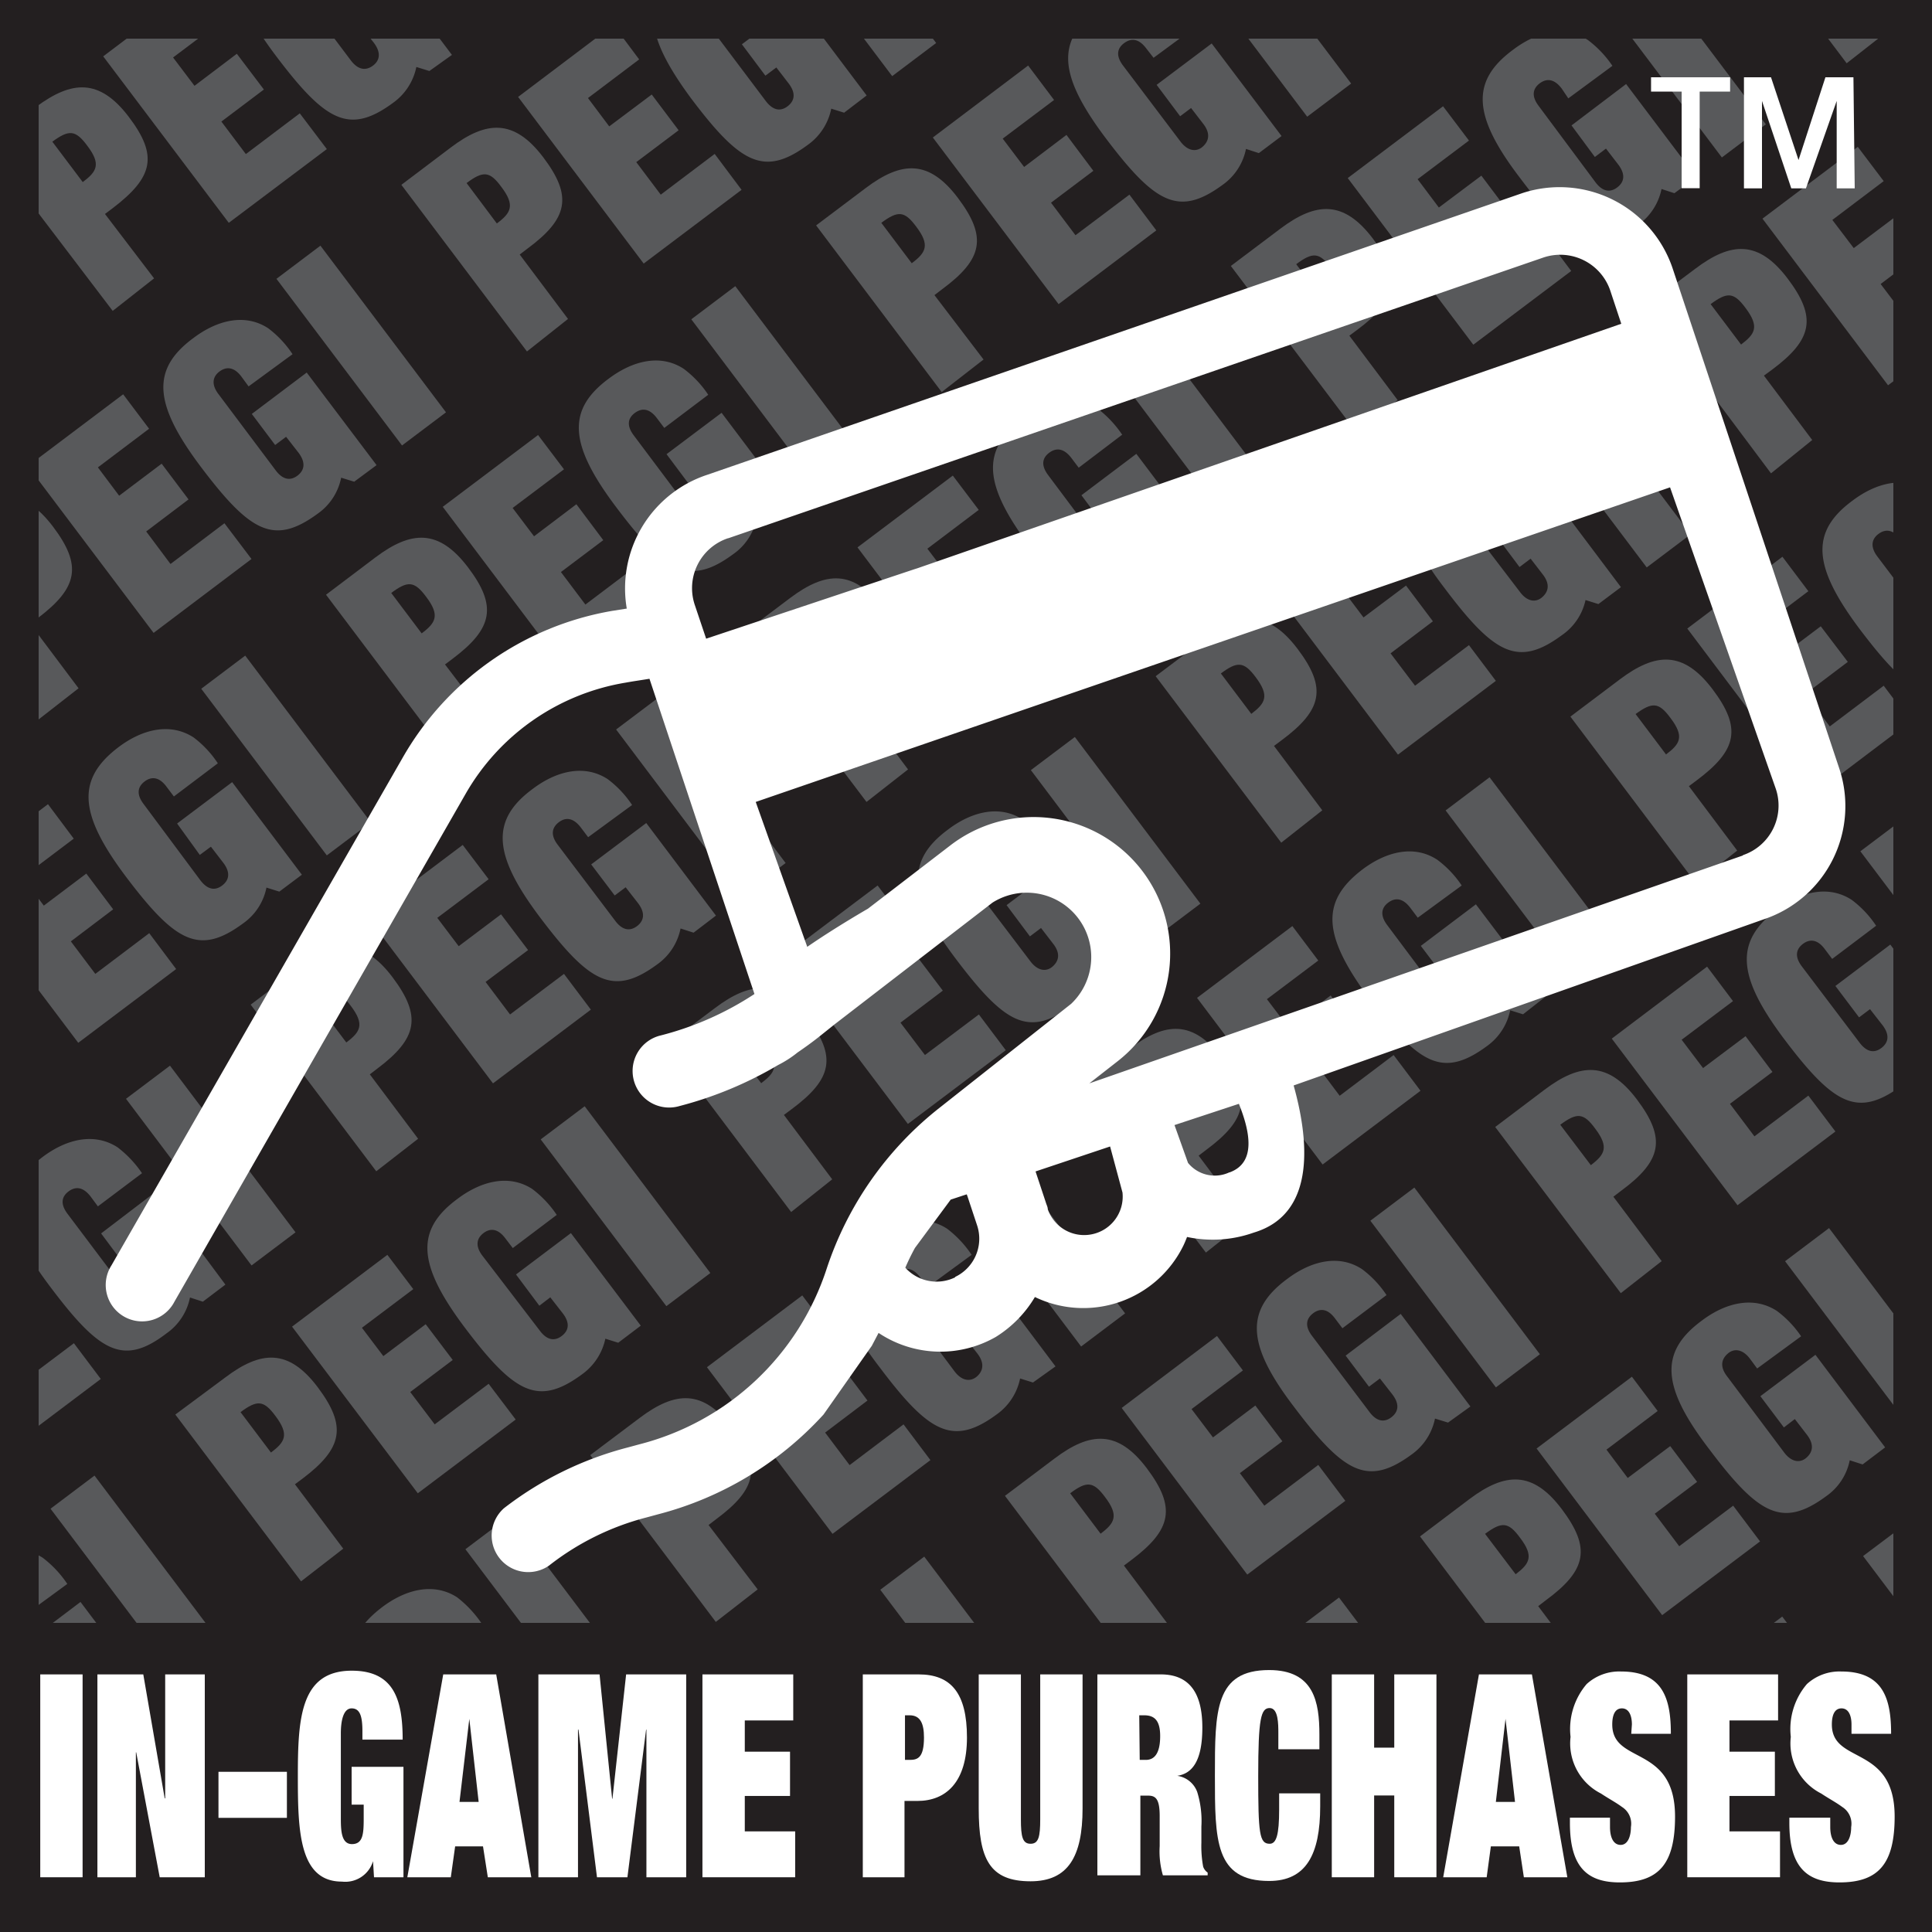 <svg xmlns="http://www.w3.org/2000/svg" xmlns:xlink="http://www.w3.org/1999/xlink" viewBox="0 0 120 120"><defs><style>.a{fill:none;}.b{clip-path:url(#a);}.c{fill:#231f20;}.d{fill:#58595b;}.e{fill:#fff;}</style><clipPath id="a"><rect class="a" width="120" height="120"/></clipPath></defs><title>pegi-in-game-purchases-english</title><g class="b"><rect class="c" width="120" height="120"/><polygon class="d" points="0 24.56 1.95 23.09 0 20.51 0 24.56"/><g class="b"><path class="d" d="M7,19.31-.84,9,2.24,6.64C4.45,5,6.17,4.85,8,7.26S9.53,11,7,12.93l-.48.36,3.05,4Zm-1.86-8c.88-.66,1.15-1.11.28-2.26-.74-1-1.14-1-2.17-.25Z"/><polygon class="d" points="14.21 13.84 6.41 3.5 12.33 -0.97 13.94 1.17 10.75 3.57 12.08 5.33 14.71 3.34 16.39 5.56 13.75 7.55 15.27 9.57 18.62 7.04 20.3 9.26 14.21 13.84"/><path class="d" d="M21.79,3.75c.47.62.95.64,1.37.33s.53-.79.07-1.41l-.78-1-.68.52L20.32.23l3.41-2.58,4.34,5.76-1.4,1-.81-.25a3.62,3.62,0,0,1-1.45,2.23c-2.72,2-4.19,1.16-7.27-2.92-2.94-3.9-3.09-6-.45-8,1.46-1.1,3.19-1.55,4.64-.61a6.74,6.74,0,0,1,1.52,1.62L20.12-1.46l-.46-.6c-.46-.62-.94-.64-1.36-.33s-.54.79-.07,1.41Z"/><rect class="d" x="25.41" y="-10.48" width="3.42" height="12.96" transform="translate(7.87 15.52) rotate(-37.01)"/><path class="d" d="M2.29,44.77-5.52,34.42l3.08-2.32c2.21-1.67,3.93-1.78,5.74.62s1.55,3.78-.95,5.67l-.47.36,3,4Zm-1.87-8c.88-.67,1.15-1.12.28-2.27-.73-1-1.14-1-2.17-.24Z"/><polygon class="d" points="9.54 39.31 1.73 28.95 7.65 24.49 9.26 26.63 6.08 29.03 7.4 30.79 10.04 28.8 11.71 31.02 9.08 33.01 10.59 35.03 13.94 32.5 15.62 34.72 9.54 39.31"/><path class="d" d="M17.12,29.21c.46.62.94.65,1.36.33s.53-.79.07-1.41l-.78-1-.68.51-1.45-1.93,3.41-2.57,4.34,5.75L22,29.92l-.81-.25a3.58,3.58,0,0,1-1.45,2.23c-2.72,2-4.19,1.17-7.27-2.91-2.94-3.91-3.09-6.06-.45-8,1.46-1.1,3.19-1.55,4.64-.6A6.47,6.47,0,0,1,18.17,22L15.44,24,15,23.4c-.46-.62-.94-.64-1.36-.33s-.54.79-.07,1.41Z"/><rect class="d" x="20.73" y="14.98" width="3.42" height="12.96" transform="translate(-8.4 17.83) rotate(-37)"/><path class="d" d="M32.73,21.83l-7.8-10.35L28,9.16c2.21-1.67,3.93-1.79,5.75.62s1.55,3.79-1,5.67l-.47.36,3,4Zm-1.87-7.95c.88-.66,1.15-1.12.28-2.27-.73-1-1.14-1-2.16-.24Z"/><polygon class="d" points="39.98 16.37 32.18 6.02 38.1 1.55 39.7 3.69 36.52 6.09 37.84 7.85 40.48 5.87 42.15 8.09 39.52 10.07 41.04 12.09 44.39 9.56 46.06 11.79 39.98 16.37"/><path class="d" d="M47.56,6.27c.47.62.94.65,1.36.33s.54-.79.07-1.41l-.77-1-.68.51L46.08,2.75,49.5.18l4.33,5.75L52.43,7l-.8-.25A3.63,3.63,0,0,1,50.17,9c-2.71,2-4.19,1.17-7.26-2.91C40,2.14,39.81,0,42.45-2c1.46-1.1,3.19-1.55,4.64-.6A6.47,6.47,0,0,1,48.61-1L45.88,1.07,45.43.46c-.47-.62-1-.64-1.37-.32s-.53.78-.06,1.4Z"/><rect class="d" x="51.17" y="-7.96" width="3.42" height="12.96" transform="translate(11.54 31.53) rotate(-37)"/><path class="d" d="M-2.39,70.23l-7.8-10.35,3.07-2.32c2.21-1.67,3.93-1.78,5.75.62s1.55,3.79-1,5.67l-.47.36,3,4Zm-1.87-8c.88-.66,1.15-1.12.28-2.27-.73-1-1.14-1-2.16-.24Z"/><polygon class="d" points="4.86 64.77 -2.94 54.42 2.98 49.95 4.58 52.09 1.4 54.49 2.72 56.25 5.36 54.26 7.03 56.48 4.4 58.47 5.92 60.49 9.27 57.96 10.94 60.19 4.86 64.77"/><path class="d" d="M12.44,54.67c.47.62.94.65,1.36.33s.54-.79.07-1.41l-.77-1-.69.51L11,51.15l3.42-2.57,4.33,5.75-1.4,1.05-.8-.25a3.57,3.57,0,0,1-1.46,2.23c-2.71,2-4.19,1.17-7.27-2.91-2.94-3.91-3.08-6.06-.45-8.05,1.46-1.1,3.19-1.54,4.65-.6a6.47,6.47,0,0,1,1.51,1.61l-2.73,2.06-.46-.61c-.46-.62-.94-.64-1.36-.32s-.53.78-.06,1.4Z"/><rect class="d" x="16.06" y="40.45" width="3.42" height="12.96" transform="translate(-24.67 20.14) rotate(-37)"/><path class="d" d="M28.05,47.29l-7.8-10.35,3.07-2.32c2.22-1.67,3.93-1.78,5.75.62s1.55,3.79-.95,5.67l-.48.36,3.05,4Zm-1.86-7.95c.88-.66,1.15-1.12.28-2.27-.74-1-1.15-1-2.17-.24Z"/><polygon class="d" points="35.3 41.83 27.5 31.48 33.42 27.02 35.03 29.15 31.84 31.55 33.17 33.31 35.8 31.32 37.47 33.55 34.84 35.53 36.36 37.55 39.71 35.02 41.38 37.25 35.3 41.83"/><path class="d" d="M42.88,31.73c.47.62.95.65,1.37.33s.53-.79.06-1.41l-.77-1-.68.51L41.4,28.21l3.42-2.57,4.33,5.75-1.39,1L47,32.19a3.57,3.57,0,0,1-1.46,2.23c-2.71,2-4.19,1.17-7.26-2.91-2.95-3.91-3.09-6.06-.46-8,1.47-1.1,3.2-1.55,4.65-.6a6.47,6.47,0,0,1,1.52,1.61l-2.73,2.06-.46-.61c-.47-.62-.94-.64-1.37-.32s-.53.78-.06,1.4Z"/><rect class="d" x="46.5" y="17.5" width="3.42" height="12.97" transform="translate(-4.73 33.84) rotate(-37)"/><path class="d" d="M58.49,24.35,50.69,14l3.08-2.32C56,10,57.7,9.9,59.51,12.31s1.55,3.78-1,5.66l-.47.36,3.05,4Zm-1.86-8c.88-.66,1.15-1.12.28-2.27-.74-1-1.14-1-2.17-.24Z"/><polygon class="d" points="65.75 18.89 57.94 8.54 63.86 4.07 65.47 6.21 62.28 8.61 63.61 10.37 66.24 8.38 67.91 10.61 65.28 12.59 66.8 14.61 70.15 12.09 71.82 14.31 65.75 18.89"/><path class="d" d="M73.32,8.79c.47.62,1,.65,1.37.33s.53-.79.06-1.41l-.77-1-.68.51L71.84,5.27,75.26,2.7,79.6,8.45,78.19,9.51l-.8-.26a3.59,3.59,0,0,1-1.45,2.23c-2.72,2-4.19,1.17-7.27-2.91-2.94-3.91-3.09-6.06-.46-8,1.47-1.1,3.2-1.55,4.65-.6a6.65,6.65,0,0,1,1.52,1.61L71.65,3.59,71.19,3c-.47-.62-.94-.64-1.37-.32s-.53.78-.06,1.4Z"/><rect class="d" x="76.94" y="-5.44" width="3.42" height="12.97" transform="translate(15.22 47.55) rotate(-37.01)"/><path class="d" d="M88.94,1.41,81.13-8.94l3.08-2.32c2.21-1.66,3.93-1.78,5.75.63S91.5-6.85,89-5l-.48.36,3,4ZM87.07-6.54c.88-.66,1.15-1.12.28-2.27-.74-1-1.14-1-2.17-.24Z"/><polygon class="d" points="0.18 90.23 -7.62 79.88 -1.7 75.42 -0.09 77.55 -3.28 79.95 -1.96 81.71 0.68 79.73 2.35 81.95 -0.28 83.93 1.24 85.95 4.59 83.43 6.26 85.65 0.18 90.23"/><path class="d" d="M7.76,80.13c.47.62,1,.65,1.37.33s.53-.79.06-1.4l-.77-1-.68.51L6.28,76.61,9.7,74,14,79.79l-1.4,1.06-.8-.26a3.57,3.57,0,0,1-1.46,2.23C7.66,84.87,6.18,84,3.11,79.91.16,76,0,73.85,2.65,71.86c1.46-1.1,3.19-1.54,4.65-.6a6.85,6.85,0,0,1,1.52,1.61L6.08,74.93l-.45-.61c-.47-.61-.94-.64-1.37-.32s-.53.78-.06,1.4Z"/><rect class="d" x="11.38" y="65.91" width="3.42" height="12.96" transform="translate(-40.92 22.45) rotate(-36.99)"/><path class="d" d="M23.37,72.75,15.57,62.4l3.08-2.32c2.21-1.66,3.93-1.78,5.74.63s1.55,3.78-.95,5.66l-.47.36,3,4Zm-1.86-8c.88-.66,1.15-1.12.28-2.27-.74-1-1.15-1-2.17-.24Z"/><polygon class="d" points="30.62 67.29 22.82 56.94 28.74 52.48 30.35 54.61 27.16 57.01 28.49 58.77 31.12 56.79 32.8 59.01 30.16 60.99 31.68 63.01 35.03 60.49 36.7 62.71 30.62 67.29"/><path class="d" d="M38.21,57.19c.46.62.94.65,1.36.33s.53-.79.07-1.41l-.78-1-.68.51-1.46-1.93,3.42-2.57,4.33,5.75-1.39,1.06-.81-.26a3.59,3.59,0,0,1-1.45,2.23c-2.72,2-4.19,1.17-7.27-2.91-2.95-3.91-3.09-6.06-.45-8,1.46-1.1,3.19-1.54,4.64-.6a6.47,6.47,0,0,1,1.52,1.61L36.53,52l-.46-.61c-.47-.61-.94-.64-1.36-.32s-.54.78-.07,1.4Z"/><rect class="d" x="41.82" y="42.97" width="3.42" height="12.96" transform="translate(-20.99 36.15) rotate(-36.99)"/><path class="d" d="M53.82,49.81,46,39.46l3.08-2.32c2.21-1.66,3.93-1.78,5.74.63s1.55,3.78-.95,5.67l-.47.35,3,4Zm-1.87-8c.88-.66,1.15-1.12.28-2.27-.73-1-1.14-1-2.17-.24Z"/><polygon class="d" points="61.07 44.35 53.26 34 59.18 29.54 60.79 31.67 57.6 34.08 58.93 35.83 61.56 33.85 63.24 36.07 60.6 38.05 62.12 40.07 65.47 37.55 67.15 39.77 61.07 44.35"/><path class="d" d="M68.65,34.25c.46.62.94.65,1.36.33s.53-.78.07-1.4l-.77-1-.69.52-1.45-1.94,3.41-2.57,4.34,5.75L73.52,35l-.81-.26a3.59,3.59,0,0,1-1.45,2.23C68.54,39,67.07,38.11,64,34c-2.94-3.91-3.09-6.06-.45-8,1.46-1.11,3.19-1.55,4.64-.61A6.85,6.85,0,0,1,69.7,27L67,29.05l-.46-.61c-.47-.61-.94-.64-1.37-.32s-.53.78-.06,1.4Z"/><rect class="d" x="72.26" y="20.03" width="3.42" height="12.97" transform="translate(-1.06 49.85) rotate(-36.99)"/><path class="d" d="M84.26,26.87,76.45,16.52l3.08-2.32c2.21-1.66,3.93-1.78,5.75.63s1.55,3.78-1,5.67l-.47.35,3,4Zm-1.87-7.95c.88-.66,1.15-1.12.29-2.27-.74-1-1.15-1-2.17-.24Z"/><polygon class="d" points="91.51 21.41 83.71 11.06 89.63 6.6 91.24 8.73 88.05 11.13 89.37 12.89 92.01 10.91 93.68 13.13 91.05 15.11 92.56 17.13 95.92 14.61 97.59 16.83 91.51 21.41"/><path class="d" d="M99.09,11.31c.46.62.94.65,1.36.33s.54-.78.07-1.41l-.77-1-.69.52L97.61,7.79,101,5.22,105.36,11,104,12l-.8-.26A3.61,3.61,0,0,1,101.7,14c-2.71,2.05-4.19,1.17-7.26-2.91-3-3.91-3.09-6.06-.46-8,1.46-1.11,3.19-1.55,4.64-.61a6.65,6.65,0,0,1,1.53,1.61L97.41,6.11,97,5.5c-.47-.62-.95-.64-1.37-.32s-.53.78-.06,1.4Z"/><rect class="d" x="102.7" y="-2.91" width="3.42" height="12.96" transform="translate(18.88 63.56) rotate(-37)"/><path class="d" d="M114.7,3.93,106.9-6.42,110-8.74c2.21-1.66,3.93-1.78,5.75.63s1.55,3.78-1,5.67l-.47.35,3,4ZM112.84-4c.88-.66,1.15-1.11.28-2.27-.74-1-1.15-1-2.17-.24Z"/><polygon class="d" points="-4.5 115.69 -12.3 105.34 -6.38 100.88 -4.77 103.01 -7.96 105.42 -6.63 107.17 -4 105.19 -2.33 107.41 -4.96 109.4 -3.44 111.41 -0.09 108.89 1.58 111.11 -4.5 115.69"/><path class="d" d="M3.08,105.6c.47.61,1,.64,1.37.32s.53-.78.06-1.4l-.77-1-.68.52L1.6,102.07,5,99.5l4.33,5.75L8,106.31l-.81-.25a3.6,3.6,0,0,1-1.45,2.22c-2.72,2-4.19,1.17-7.27-2.91-2.95-3.91-3.09-6.06-.46-8,1.47-1.1,3.2-1.55,4.65-.61a6.74,6.74,0,0,1,1.52,1.62l-2.73,2L1,99.79c-.47-.62-.94-.65-1.37-.33s-.53.79-.06,1.4Z"/><rect class="d" x="6.7" y="91.37" width="3.42" height="12.97" transform="translate(-57.2 24.77) rotate(-37)"/><path class="d" d="M18.7,98.22,10.89,87.86,14,85.55c2.21-1.67,3.93-1.79,5.74.62s1.56,3.78-.95,5.67l-.47.35,3,4Zm-1.87-8c.88-.66,1.15-1.11.28-2.27-.74-1-1.14-1-2.17-.24Z"/><polygon class="d" points="25.95 92.75 18.14 82.4 24.06 77.94 25.67 80.07 22.48 82.47 23.81 84.23 26.44 82.25 28.12 84.47 25.48 86.46 27 88.47 30.35 85.95 32.03 88.17 25.95 92.75"/><path class="d" d="M33.53,82.65c.46.62.94.65,1.36.33s.54-.78.07-1.4l-.78-1-.68.52-1.45-1.94,3.41-2.57,4.34,5.75-1.4,1.06-.8-.25a3.66,3.66,0,0,1-1.46,2.22c-2.72,2-4.19,1.17-7.27-2.91-2.94-3.91-3.09-6.06-.45-8,1.46-1.1,3.19-1.55,4.64-.61a6.65,6.65,0,0,1,1.52,1.61l-2.73,2.06-.46-.6c-.46-.62-.94-.65-1.36-.33s-.53.79-.07,1.4Z"/><rect class="d" x="37.14" y="68.43" width="3.42" height="12.97" transform="translate(-37.26 38.47) rotate(-37)"/><path class="d" d="M49.14,75.28l-7.8-10.36,3.07-2.31c2.22-1.67,3.93-1.79,5.75.62s1.55,3.78-1,5.67l-.47.35,3,4Zm-1.86-8c.87-.66,1.15-1.11.27-2.27-.73-1-1.14-1-2.17-.24Z"/><polygon class="d" points="56.39 69.81 48.59 59.46 54.51 55 56.12 57.13 52.93 59.53 54.25 61.29 56.88 59.31 58.56 61.53 55.93 63.52 57.45 65.53 60.8 63.01 62.47 65.23 56.39 69.81"/><path class="d" d="M64,59.71c.47.62,1,.65,1.37.33s.53-.78.06-1.4l-.77-1-.69.52-1.45-1.94,3.41-2.57,4.34,5.75-1.4,1.06-.8-.26a3.61,3.61,0,0,1-1.46,2.23c-2.72,2.05-4.19,1.17-7.27-2.91-2.94-3.91-3.08-6.06-.45-8,1.46-1.11,3.2-1.55,4.64-.61A6.47,6.47,0,0,1,65,52.45L62.3,54.51l-.47-.6c-.46-.62-.94-.65-1.36-.33s-.53.78-.06,1.4Z"/><rect class="d" x="67.58" y="45.49" width="3.42" height="12.96" transform="translate(-17.32 52.16) rotate(-36.99)"/><path class="d" d="M79.58,52.34,71.78,42l3.07-2.31c2.22-1.67,3.93-1.79,5.75.62s1.55,3.78-1,5.67l-.47.35,3,4Zm-1.86-8c.87-.66,1.15-1.11.28-2.27-.74-1-1.15-1-2.17-.24Z"/><polygon class="d" points="86.83 46.87 79.03 36.52 84.95 32.06 86.56 34.2 83.37 36.6 84.69 38.35 87.33 36.37 89 38.59 86.37 40.58 87.89 42.59 91.24 40.07 92.91 42.29 86.83 46.87"/><path class="d" d="M94.41,36.77c.47.63,1,.65,1.37.33s.53-.78.06-1.4l-.77-1-.69.52-1.45-1.94,3.42-2.57,4.33,5.76-1.4,1.05-.8-.25A3.57,3.57,0,0,1,97,39.46c-2.71,2-4.19,1.17-7.26-2.91-3-3.91-3.09-6.06-.46-8,1.47-1.1,3.2-1.55,4.65-.61a6.85,6.85,0,0,1,1.52,1.61l-2.73,2.06-.46-.6c-.47-.62-1-.65-1.37-.33s-.53.79-.06,1.4Z"/><rect class="d" x="98.03" y="22.55" width="3.42" height="12.97" transform="translate(2.62 65.89) rotate(-37.01)"/><path class="d" d="M110,29.4,102.22,19l3.08-2.31c2.21-1.67,3.92-1.79,5.74.62s1.55,3.78-1,5.67l-.48.35,3,4Zm-1.86-8c.88-.66,1.15-1.11.28-2.27-.74-1-1.14-1-2.17-.24Z"/><polygon class="d" points="117.27 23.93 109.47 13.58 115.39 9.12 117 11.25 113.81 13.66 115.14 15.41 117.77 13.43 119.44 15.65 116.81 17.64 118.33 19.65 121.68 17.13 123.35 19.35 117.27 23.93"/><path class="d" d="M124.85,13.83c.47.63,1,.65,1.37.33s.53-.78.06-1.4l-.77-1-.68.52-1.46-1.94,3.42-2.57,4.34,5.76-1.41,1.05-.8-.26a3.59,3.59,0,0,1-1.45,2.23c-2.72,2.05-4.2,1.17-7.27-2.91-2.94-3.91-3.09-6.06-.46-8,1.47-1.11,3.2-1.55,4.65-.61a6.85,6.85,0,0,1,1.52,1.61l-2.73,2.06-.46-.6c-.47-.62-.94-.65-1.37-.33s-.53.78-.06,1.4Z"/><rect class="d" x="2.02" y="116.83" width="3.42" height="12.96" transform="translate(-73.47 27.09) rotate(-37.01)"/><path class="d" d="M14,123.68l-7.8-10.36L9.29,111c2.21-1.67,3.93-1.79,5.75.62s1.55,3.78-1,5.67l-.47.36,3,4Zm-1.87-8c.88-.66,1.15-1.11.29-2.26-.74-1-1.15-1-2.17-.25Z"/><polygon class="d" points="21.27 118.21 13.47 107.86 19.39 103.4 20.99 105.54 17.81 107.94 19.13 109.7 21.77 107.71 23.44 109.93 20.81 111.92 22.33 113.94 25.68 111.41 27.35 113.63 21.27 118.21"/><path class="d" d="M28.85,108.12c.47.62.94.65,1.36.33s.54-.79.07-1.41l-.77-1-.68.52-1.46-1.93L30.79,102l4.33,5.76-1.4,1-.8-.25a3.59,3.59,0,0,1-1.46,2.23c-2.71,2-4.19,1.16-7.26-2.92-2.95-3.9-3.09-6-.46-8,1.46-1.1,3.19-1.55,4.65-.61a7,7,0,0,1,1.52,1.62l-2.74,2-.45-.6c-.47-.62-.95-.64-1.37-.32s-.53.78-.06,1.4Z"/><rect class="d" x="32.46" y="93.89" width="3.42" height="12.96" transform="translate(-53.53 40.79) rotate(-37.01)"/><path class="d" d="M44.46,100.74l-7.8-10.36,3.07-2.31c2.22-1.67,3.93-1.79,5.75.62s1.55,3.78-1,5.67l-.47.36,3.05,4Zm-1.86-8c.88-.66,1.15-1.11.28-2.26-.74-1-1.15-1-2.17-.25Z"/><polygon class="d" points="51.71 95.27 43.91 84.92 49.83 80.46 51.44 82.6 48.25 85 49.58 86.76 52.21 84.77 53.88 86.99 51.25 88.98 52.77 91 56.12 88.47 57.79 90.69 51.71 95.27"/><path class="d" d="M59.29,85.18c.47.62,1,.64,1.37.33s.53-.79.07-1.41l-.78-1-.68.52-1.46-1.93,3.42-2.58,4.33,5.76-1.4,1-.8-.25a3.62,3.62,0,0,1-1.45,2.23c-2.72,2-4.2,1.16-7.27-2.92-3-3.9-3.09-6-.45-8,1.46-1.1,3.19-1.55,4.64-.61a6.74,6.74,0,0,1,1.52,1.62l-2.73,2-.46-.6c-.47-.62-.94-.64-1.37-.33s-.53.79-.06,1.41Z"/><rect class="d" x="62.91" y="70.95" width="3.42" height="12.96" transform="translate(-33.59 54.48) rotate(-37)"/><path class="d" d="M74.9,77.8,67.1,67.45l3.08-2.32c2.21-1.67,3.93-1.79,5.74.62s1.55,3.78-1,5.67l-.47.36,3,4Zm-1.86-8c.88-.66,1.15-1.11.28-2.26-.74-1-1.14-1-2.17-.25Z"/><polygon class="d" points="82.15 72.33 74.35 61.98 80.27 57.52 81.88 59.66 78.69 62.06 80.02 63.81 82.65 61.83 84.33 64.05 81.69 66.04 83.21 68.06 86.56 65.53 88.23 67.75 82.15 72.33"/><path class="d" d="M89.74,62.24c.46.62.94.64,1.36.32s.53-.78.07-1.4l-.78-1-.68.52-1.46-1.93,3.42-2.58L96,61.9,94.6,63l-.8-.25a3.62,3.62,0,0,1-1.45,2.23c-2.72,2-4.19,1.16-7.27-2.91C82.14,58.11,82,56,84.63,54c1.46-1.1,3.19-1.55,4.64-.6A6.47,6.47,0,0,1,90.79,55L88.06,57l-.46-.61c-.47-.62-.94-.65-1.37-.33s-.53.79-.06,1.41Z"/><rect class="d" x="93.35" y="48.01" width="3.42" height="12.96" transform="translate(-13.65 68.21) rotate(-37.02)"/><path class="d" d="M105.34,54.86l-7.8-10.35,3.08-2.32c2.21-1.66,3.93-1.79,5.75.62s1.54,3.78-1,5.67l-.47.35,3,4Zm-1.86-8c.88-.66,1.15-1.11.28-2.26-.73-1-1.14-1-2.17-.25Z"/><polygon class="d" points="112.6 49.4 104.8 39.04 110.71 34.58 112.32 36.72 109.14 39.12 110.46 40.88 113.09 38.9 114.77 41.11 112.14 43.1 113.65 45.12 117 42.59 118.67 44.81 112.6 49.4"/><path class="d" d="M120.18,39.3c.46.62.94.64,1.36.33s.53-.79.07-1.41l-.77-1-.69.52-1.45-1.93,3.41-2.57L126.45,39l-1.4,1-.81-.25A3.58,3.58,0,0,1,122.79,42c-2.72,2-4.19,1.16-7.27-2.91-2.94-3.91-3.09-6.06-.45-8,1.46-1.1,3.19-1.55,4.64-.6A6.47,6.47,0,0,1,121.23,32L118.5,34.1l-.46-.61c-.46-.62-.94-.64-1.36-.33s-.54.79-.07,1.41Z"/><path class="d" d="M39.78,126.2,32,115.85l3.08-2.32c2.21-1.66,3.93-1.78,5.74.62s1.55,3.79-.95,5.67l-.48.36,3.05,4Zm-1.86-8c.88-.66,1.15-1.12.28-2.27-.74-1-1.15-1-2.17-.24Z"/><polygon class="d" points="47.03 120.74 39.23 110.39 45.15 105.92 46.76 108.06 43.57 110.46 44.9 112.22 47.53 110.24 49.2 112.46 46.57 114.44 48.09 116.46 51.44 113.93 53.11 116.16 47.03 120.74"/><path class="d" d="M54.61,110.64c.47.62,1,.65,1.37.33s.53-.79.06-1.41l-.77-1-.68.51-1.46-1.93,3.42-2.57,4.33,5.75-1.39,1-.81-.25a3.57,3.57,0,0,1-1.46,2.23c-2.71,2-4.19,1.17-7.26-2.91-3-3.91-3.09-6.06-.46-8,1.47-1.1,3.2-1.54,4.65-.6a6.47,6.47,0,0,1,1.52,1.61l-2.73,2.06-.46-.61c-.47-.62-.94-.64-1.37-.32s-.53.78-.06,1.4Z"/><rect class="d" x="58.23" y="96.41" width="3.42" height="12.96" transform="translate(-49.85 56.79) rotate(-37)"/><path class="d" d="M70.22,103.26l-7.8-10.35,3.08-2.32c2.21-1.67,3.93-1.79,5.74.62s1.55,3.79-.95,5.67l-.48.36,3,4Zm-1.86-8c.88-.66,1.15-1.12.28-2.27-.74-1-1.15-1-2.17-.24Z"/><polygon class="d" points="77.47 97.8 69.67 87.45 75.59 82.98 77.2 85.12 74.01 87.52 75.34 89.28 77.97 87.3 79.65 89.52 77.01 91.5 78.53 93.52 81.88 90.99 83.56 93.22 77.47 97.8"/><path class="d" d="M85.06,87.7c.46.62.94.65,1.36.33s.54-.79.07-1.41l-.78-1-.68.51-1.45-1.93L87,81.61l4.33,5.75-1.39,1-.81-.25a3.62,3.62,0,0,1-1.45,2.23c-2.72,2-4.19,1.17-7.27-2.91-3-3.91-3.09-6.06-.45-8,1.46-1.1,3.19-1.55,4.64-.6a6.47,6.47,0,0,1,1.52,1.61L83.38,82.5l-.46-.61c-.46-.62-.94-.64-1.36-.32s-.54.78-.07,1.4Z"/><rect class="d" x="88.67" y="73.48" width="3.42" height="12.96" transform="translate(-29.92 70.48) rotate(-36.99)"/><path class="d" d="M100.67,80.32,92.87,70l3.07-2.32c2.21-1.66,3.93-1.79,5.74.62s1.56,3.79-1,5.67l-.47.36,3,4Zm-1.86-7.95c.87-.66,1.14-1.12.27-2.27-.73-1-1.14-1-2.17-.24Z"/><polygon class="d" points="107.92 74.86 100.11 64.51 106.03 60.04 107.64 62.18 104.45 64.58 105.78 66.34 108.42 64.36 110.09 66.58 107.45 68.56 108.97 70.58 112.32 68.05 114 70.28 107.92 74.86"/><path class="d" d="M115.5,64.76c.47.62.94.65,1.36.33s.54-.79.07-1.41l-.78-1-.68.51L114,61.24l3.41-2.57,4.34,5.75-1.4,1.06-.8-.26a3.65,3.65,0,0,1-1.46,2.23c-2.72,2-4.19,1.17-7.27-2.91-2.94-3.91-3.09-6.06-.45-8.05,1.46-1.1,3.19-1.54,4.64-.6a6.47,6.47,0,0,1,1.52,1.61l-2.73,2.06-.46-.61c-.46-.62-.94-.64-1.36-.32s-.53.78-.06,1.4Z"/><rect class="d" x="119.11" y="50.53" width="3.42" height="12.96" transform="translate(-9.99 84.18) rotate(-36.99)"/><path class="d" d="M65.55,128.72l-7.81-10.35,3.08-2.32c2.21-1.66,3.93-1.78,5.74.63s1.56,3.78-1,5.66l-.47.36,3,4Zm-1.87-8c.88-.66,1.15-1.12.28-2.27-.74-1-1.14-1-2.17-.24Z"/><polygon class="d" points="72.8 123.26 65 112.91 70.92 108.45 72.52 110.58 69.34 112.98 70.66 114.74 73.3 112.75 74.97 114.98 72.34 116.96 73.85 118.98 77.21 116.46 78.88 118.68 72.8 123.26"/><path class="d" d="M80.38,113.16c.46.62.94.65,1.36.33s.54-.79.07-1.41l-.78-1-.68.51-1.45-1.93,3.41-2.57,4.34,5.75-1.4,1.06-.8-.26A3.61,3.61,0,0,1,83,115.85c-2.71,2.05-4.19,1.17-7.26-2.91-3-3.91-3.1-6.06-.46-8,1.46-1.11,3.19-1.55,4.64-.61a6.65,6.65,0,0,1,1.52,1.61L78.7,108l-.45-.61c-.47-.62-1-.64-1.37-.32s-.53.78-.07,1.4Z"/><rect class="d" x="83.99" y="98.94" width="3.42" height="12.96" transform="translate(-46.18 72.79) rotate(-36.99)"/><path class="d" d="M96,105.78l-7.8-10.35,3.07-2.32c2.21-1.66,3.93-1.78,5.74.63s1.56,3.78-1,5.66l-.47.36,3,4Zm-1.86-8c.87-.66,1.15-1.12.27-2.27-.73-1-1.14-1-2.17-.24Z"/><polygon class="d" points="103.24 100.32 95.44 89.97 101.36 85.51 102.96 87.64 99.78 90.04 101.1 91.8 103.74 89.82 105.41 92.04 102.78 94.02 104.3 96.04 107.65 93.52 109.32 95.74 103.24 100.32"/><path class="d" d="M110.82,90.22c.47.62,1,.65,1.37.33s.53-.78.06-1.41l-.77-1-.68.52-1.46-1.94,3.42-2.57,4.33,5.75-1.4,1.06-.8-.26a3.57,3.57,0,0,1-1.46,2.23c-2.71,2-4.19,1.17-7.26-2.91-3-3.91-3.1-6.06-.46-8,1.46-1.1,3.19-1.54,4.65-.6A6.47,6.47,0,0,1,111.87,83L109.14,85l-.45-.61c-.47-.62-1-.64-1.37-.32s-.53.78-.06,1.4Z"/><rect class="d" x="114.43" y="76" width="3.42" height="12.97" transform="translate(-26.25 86.53) rotate(-37.01)"/><path class="d" d="M126.43,82.84l-7.8-10.35,3.07-2.32c2.22-1.66,3.94-1.78,5.75.63s1.55,3.78-1,5.66l-.48.36,3,4Zm-1.86-8c.87-.66,1.15-1.12.28-2.27-.74-1-1.15-1-2.17-.24Z"/><path class="d" d="M93.08,129.92l-7.8-10.36,3.07-2.31c2.21-1.67,3.93-1.79,5.74.62s1.56,3.78-1,5.67l-.47.35,3,4Zm-1.87-8c.88-.66,1.15-1.11.28-2.26-.74-1-1.14-1-2.17-.25Z"/><polygon class="d" points="100.33 124.45 92.52 114.1 98.44 109.64 100.05 111.77 96.87 114.17 98.19 115.94 100.83 113.95 102.5 116.17 99.87 118.16 101.38 120.17 104.73 117.65 106.41 119.87 100.33 124.45"/><path class="d" d="M107.91,114.36c.46.62.94.64,1.36.32s.54-.78.07-1.4l-.78-1-.68.52-1.45-1.93,3.42-2.58,4.33,5.75-1.4,1.06-.8-.26a3.65,3.65,0,0,1-1.46,2.23c-2.71,2-4.19,1.17-7.27-2.91-2.94-3.91-3.09-6.06-.45-8,1.46-1.1,3.19-1.55,4.64-.61A6.74,6.74,0,0,1,109,107.1l-2.73,2.05-.46-.6c-.46-.62-.94-.65-1.36-.33s-.53.79-.07,1.41Z"/><rect class="d" x="111.52" y="100.13" width="3.42" height="12.96" transform="translate(-41.36 89.64) rotate(-37.01)"/><path class="d" d="M123.52,107l-7.8-10.35,3.07-2.31c2.22-1.67,3.93-1.79,5.74.62s1.56,3.78-1,5.67l-.47.35,3,4Zm-1.86-8c.87-.66,1.15-1.11.27-2.26-.73-1-1.14-1-2.16-.25Z"/></g><g class="b"><path class="e" d="M114.24,47.73l-10.33-31A7.41,7.41,0,0,0,94.54,12L43.93,29.49a7.43,7.43,0,0,0-5,8.31l-.89.14A18.61,18.61,0,0,0,25,47.08L6.92,78.6a2.26,2.26,0,1,0,3.92,2.24L28.93,49.29a14.1,14.1,0,0,1,9.93-6.89c.49-.09,1-.16,1.48-.24l6.52,19.58a19.28,19.28,0,0,1-5.81,2.57A2.27,2.27,0,1,0,42.2,68.7a23.73,23.73,0,0,0,6.13-2.55h0a6.74,6.74,0,0,0,1.21-.78c.44-.3.87-.61,1.29-.94l1-.8,9.82-7.57a4,4,0,0,1,4.88,6.29l-8.19,6.47a21.13,21.13,0,0,0-7,10A16.55,16.55,0,0,1,39.71,89.71l-.7.19a21.27,21.27,0,0,0-7.71,3.78,2.27,2.27,0,0,0,2.79,3.57,16.48,16.48,0,0,1,6.07-3l.7-.19a21.06,21.06,0,0,0,10.29-6.2l3-4.27.42-.8a6.92,6.92,0,0,0,7.28.25,7.3,7.3,0,0,0,2.43-2.48,6.92,6.92,0,0,0,9.23-3.21c.08-.17.15-.34.22-.52a7.62,7.62,0,0,0,4.14-.27c4-1.19,3.36-6,2.48-9.14L109.55,57.1a7.41,7.41,0,0,0,4.69-9.37m-69-14.3L95.85,16A3.28,3.28,0,0,1,100,18l.7,2.11L57,35.29l-.25.08-12.89,4.3-.71-2.11a3.27,3.27,0,0,1,2.07-4.13M59.32,79.34a2.62,2.62,0,0,1-3.09-.6q.27-.63.6-1.23l2.22-3,1-.33.64,1.93a2.63,2.63,0,0,1-1.36,3.2m8.25-2.61a2.39,2.39,0,0,1-2.5-1.59c0-.14-.08-.28-.12-.42l-.64-1.93,4.63-1.55.77,2.86a2.39,2.39,0,0,1-2.14,2.63m8.77-3.88a2.14,2.14,0,0,1-2.56-.59l-.84-2.35,4-1.32c.68,1.7,1.1,3.65-.58,4.26m31.9-19.69h0L67.66,67.29l1.74-1.36A8.48,8.48,0,0,0,59,52.53l-5.09,3.91s-2.05,1.18-3.77,2.37l-3.2-9,56.79-19.54L110.3,49a3.25,3.25,0,0,1-2.06,4.12"/></g><path class="c" d="M2.4,2.4H117.6V117.6H2.4ZM0,120H120V0H0Z"/><rect class="c" y="100.8" width="120" height="19.2"/><path class="e" d="M107.46,4.8v.89h-1.89v6h-1.12v-6h-1.9V4.8Zm7.74,6.9h-1.12V6.27h0l-1.91,5.43h-.91l-1.82-5.43h0V11.7h-1.12V4.8H110l1.71,5.14h0l1.67-5.14h1.74Z"/><rect class="e" x="2.5" y="104" width="2.63" height="12.6"/><polygon class="e" points="10.26 104 12.72 104 12.72 116.6 9.92 116.6 8.46 108.84 8.44 108.84 8.44 116.6 6.05 116.6 6.05 104 8.9 104 10.23 111.7 10.26 111.7 10.26 104"/><rect class="e" x="13.57" y="110.05" width="4.25" height="2.86"/><g class="b"><path class="e" d="M21.84,109.74h3.22v6.86H23.23l-.06-1h0a1.8,1.8,0,0,1-1.93,1.27c-2.66,0-2.74-3.14-2.74-6.53,0-3.6.15-6.57,3.35-6.57,2.59,0,3.16,1.75,3.16,4.28H22.51v-.52c0-.93-.15-1.42-.67-1.42s-.67.79-.67,1.55v5.19c0,.77,0,1.69.69,1.69s.73-.65.73-1.59v-.86h-.75Z"/><path class="e" d="M30,114.68H28.27L28,116.6h-2.7L27.53,104h3.29L33,116.6h-2.7Zm-.85-7.92h0l-.61,5.16h1.19Z"/><polygon class="e" points="33.44 104 37.24 104 38.02 111.72 38.04 111.72 38.89 104 42.62 104 42.62 116.6 40.15 116.6 40.15 107.43 40.13 107.43 38.97 116.6 37.08 116.6 35.93 107.43 35.9 107.43 35.9 116.6 33.44 116.6 33.44 104"/><polygon class="e" points="43.63 104 49.27 104 49.27 106.86 46.26 106.86 46.26 108.8 49.07 108.8 49.07 111.55 46.26 111.55 46.26 113.75 49.39 113.75 49.39 116.6 43.63 116.6 43.63 104"/><path class="e" d="M53.59,104h3.47c2,0,3,1.15,3,3.92s-1.3,3.94-3.08,3.94h-.8v4.74H53.59Zm2.62,5.31h.29c.49,0,.89-.12.89-1.39,0-.86-.22-1.38-.89-1.38h-.29Z"/><path class="e" d="M64.61,104h2.63v8.33c0,3-.91,4.52-3.23,4.52-2.55,0-3.22-1.39-3.22-4.52V104h2.62v9c0,1.08.1,1.52.6,1.52s.6-.44.6-1.52Z"/><path class="e" d="M68.16,104H72.1c1.81,0,2.58,1.2,2.58,3.3s-.64,2.86-1.56,3v0a1.55,1.55,0,0,1,1.24,1,6.08,6.08,0,0,1,.26,2.15v1a7,7,0,0,0,.11,1.49.73.73,0,0,0,.28.37v.17H72.23a5.34,5.34,0,0,1-.2-1.81c0-.62,0-1.26,0-1.88,0-1.07-.26-1.26-.72-1.26h-.48v4.95H68.16Zm2.63,5.31h.38c.43,0,.89-.26.89-1.48,0-1-.38-1.29-1-1.29h-.3Z"/><path class="e" d="M79.4,107.64c0-.55,0-1.55-.54-1.55s-.71.63-.71,4.21.07,4.22.71,4.22c.42,0,.59-.56.59-2.13v-1H82v.8c0,3-.88,4.64-3.17,4.64-3.37,0-3.37-2.52-3.37-6.55s0-6.55,3.37-6.55c2.79,0,3.12,2,3.12,4v.92H79.4Z"/><polygon class="e" points="86.6 104 89.22 104 89.22 116.6 86.6 116.6 86.6 111.52 85.35 111.52 85.35 116.6 82.72 116.6 82.72 104 85.35 104 85.35 108.55 86.6 108.55 86.6 104"/><path class="e" d="M94.36,114.68H92.6l-.26,1.92h-2.7L91.86,104h3.29l2.2,12.6h-2.7Zm-.85-7.92h0l-.6,5.16h1.19Z"/><path class="e" d="M101.36,107.11c0-.53-.17-1-.62-1s-.6.45-.6,1c0,2.51,3.9,1.22,3.9,5.72,0,2.93-1,4.09-3.43,4.09-2,0-3.1-.92-3.1-3.69v-.33H100v.58c0,.62.2,1.11.66,1.11s.64-.56.64-1.11a1.23,1.23,0,0,0-.56-1.25c-.36-.27-.82-.51-1.3-.83a3.49,3.49,0,0,1-1.89-3.52,4.3,4.3,0,0,1,1-3.28,3,3,0,0,1,2.14-.78c2.65,0,3.09,1.77,3.09,3.87h-2.46Z"/><polygon class="e" points="104.8 104 110.44 104 110.44 106.86 107.42 106.86 107.42 108.8 110.24 108.8 110.24 111.55 107.42 111.55 107.42 113.75 110.56 113.75 110.56 116.6 104.8 116.6 104.8 104"/><path class="e" d="M115,107.11c0-.53-.17-1-.62-1s-.6.45-.6,1c0,2.51,3.9,1.22,3.9,5.72,0,2.93-1,4.09-3.43,4.09-2,0-3.11-.92-3.11-3.69v-.33h2.54v.58c0,.62.2,1.11.66,1.11s.64-.56.64-1.11a1.23,1.23,0,0,0-.56-1.25c-.36-.27-.82-.51-1.3-.83a3.49,3.49,0,0,1-1.89-3.52,4.3,4.3,0,0,1,1-3.28,3,3,0,0,1,2.14-.78c2.65,0,3.09,1.77,3.09,3.87H115Z"/></g></g></svg>